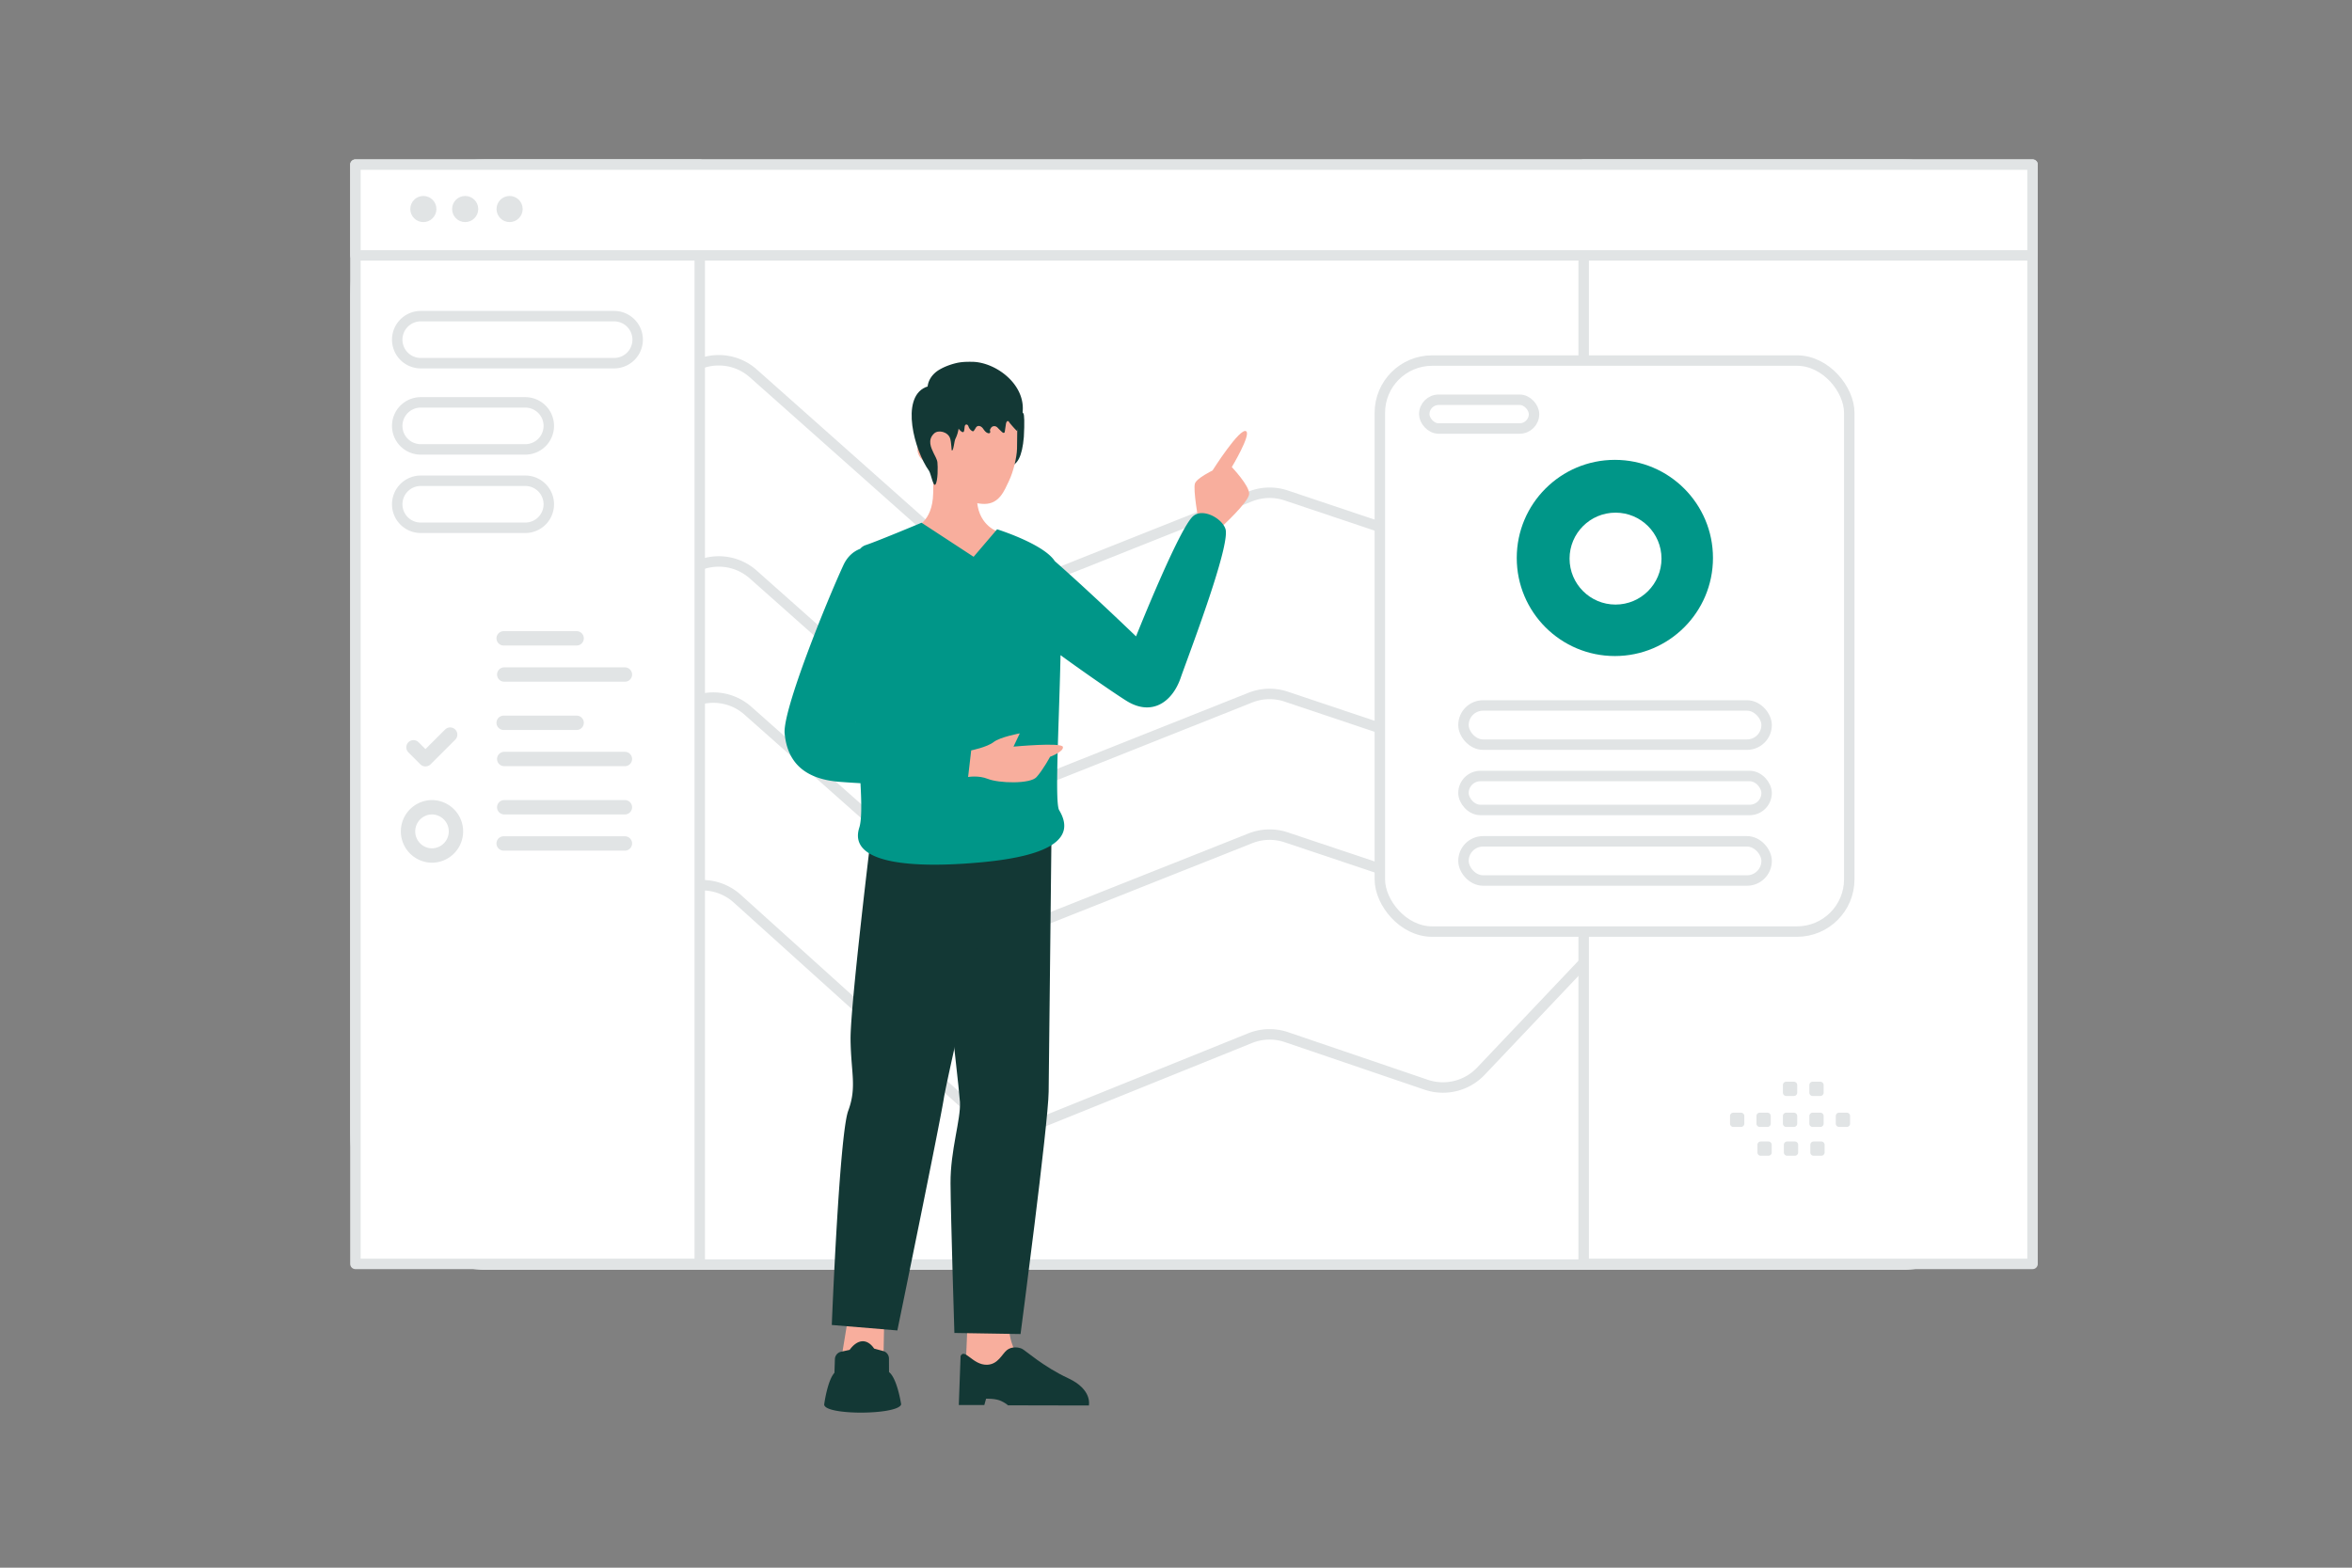 <svg width="900" height="600" viewBox="0 0 900 600" fill="none" xmlns="http://www.w3.org/2000/svg"><rect x="0" y="0" width="900" height="600" fill="#808080" stroke="none"/><path fill="transparent" d="M0 0h900v600H0z"/><path fill-rule="evenodd" clip-rule="evenodd" d="M136 113c0-27.614 22.386-50 50-50h541.758c27.614 0 50 22.386 50 50v320.729c0 27.615-22.386 50-50 50H186c-27.614 0-50-22.385-50-50V113z" fill="#fff" stroke="#E1E4E5" stroke-width="4" stroke-linecap="round" stroke-linejoin="round"/><path fill-rule="evenodd" clip-rule="evenodd" d="M185.065 404c-11.071 0-20.036-8.994-20-20.065l.195-59.704a20.004 20.004 0 0 1 2.397-9.429l89.753-166.404c6.126-11.358 21.244-14.027 30.889-5.455l86.16 76.576a19.999 19.999 0 0 0 20.681 3.634l83.287-33.142a19.999 19.999 0 0 1 13.759-.378l53.657 18.01a20 20 0 0 0 20.774-5.092l69.209-71.91a19.998 19.998 0 0 1 10.422-5.73l78.764-16.029c12.394-2.523 23.988 6.95 23.988 19.598V384c0 11.046-8.954 20-20 20H185.065z" fill="#fff" stroke="#E1E4E5" stroke-width="4" stroke-linecap="round" stroke-linejoin="round"/><path fill-rule="evenodd" clip-rule="evenodd" d="M185.065 481c-11.071 0-20.036-8.994-20-20.065l.195-59.704a20.004 20.004 0 0 1 2.397-9.429l89.753-166.404c6.126-11.358 21.244-14.027 30.889-5.455l86.16 76.576a19.999 19.999 0 0 0 20.681 3.634l83.287-33.142a19.999 19.999 0 0 1 13.759-.378l53.657 18.01a20 20 0 0 0 20.774-5.092l69.209-71.91a19.998 19.998 0 0 1 10.422-5.73l78.764-16.029c12.394-2.523 23.988 6.95 23.988 19.598V461c0 11.046-8.954 20-20 20H185.065z" fill="#fff" stroke="#E1E4E5" stroke-width="4" stroke-linecap="round" stroke-linejoin="round"/><path fill-rule="evenodd" clip-rule="evenodd" d="M185.074 481c-11.074 0-20.041-9-20-20.074l.179-48.187a19.994 19.994 0 0 1 3.593-11.363l87.703-125.814c6.845-9.82 20.726-11.468 29.68-3.523l88.238 78.287a20.001 20.001 0 0 0 20.657 3.626l83.313-33.095a20.003 20.003 0 0 1 13.738-.377l53.684 17.988a19.998 19.998 0 0 0 20.753-5.082l69.214-71.792a20.004 20.004 0 0 1 10.417-5.718l78.775-16.004c12.393-2.518 23.982 6.954 23.982 19.6V461c0 11.046-8.954 20-20 20H185.074z" fill="#fff" stroke="#E1E4E5" stroke-width="4" stroke-linecap="round" stroke-linejoin="round"/><path fill-rule="evenodd" clip-rule="evenodd" d="M185 484c-11.046 0-20-8.954-20-20v-37.23a20 20 0 0 1 7.395-15.527l83.722-67.968c7.651-6.211 18.685-5.923 26.002.677l92.272 83.239a19.999 19.999 0 0 0 20.886 3.694l83.062-33.549a20.005 20.005 0 0 1 13.94-.387l53.423 18.201a20 20 0 0 0 20.963-5.17l69.161-72.939a19.997 19.997 0 0 1 10.467-5.826l78.661-16.248c12.411-2.564 24.046 6.914 24.046 19.586V464c0 11.046-8.954 20-20 20H185z" fill="#fff" stroke="#E1E4E5" stroke-width="4" stroke-linecap="round" stroke-linejoin="round"/><path fill-rule="evenodd" clip-rule="evenodd" d="M136 63h131.758v420.729H136V63z" fill="#fff" stroke="#E1E4E5" stroke-width="4" stroke-linecap="round" stroke-linejoin="round"/><path d="M192.727 244.309h27.925m-27.708 13.854h46.18m-66.869 22.989-9.448 9.439-4.59-4.577m34.51-9.379h27.925m-27.708 13.854h46.18m-.001 32.325h-46.396m46.397-13.854h-46.18" stroke="#E1E4E5" stroke-width="5.5" stroke-linecap="round" stroke-linejoin="round"/><path clip-rule="evenodd" d="M165.236 327.432a9.236 9.236 0 1 0 0-18.472 9.237 9.237 0 0 0 0 18.472z" stroke="#E1E4E5" stroke-width="5.5" stroke-linecap="round" stroke-linejoin="round"/><path fill-rule="evenodd" clip-rule="evenodd" d="M152 130a9 9 0 0 1 9-9h74a9 9 0 0 1 9 9 9 9 0 0 1-9 9h-74a9 9 0 0 1-9-9zm0 33a9 9 0 0 1 9-9h40a9 9 0 0 1 9 9 9 9 0 0 1-9 9h-40a9 9 0 0 1-9-9zm0 30a9 9 0 0 1 9-9h40a9 9 0 0 1 9 9 9 9 0 0 1-9 9h-40a9 9 0 0 1-9-9zM606 63h171.758v420.729H606V63z" fill="#fff" stroke="#E1E4E5" stroke-width="4" stroke-linecap="round" stroke-linejoin="round"/><path fill-rule="evenodd" clip-rule="evenodd" d="M136 63h641.758v34.73H136V63z" fill="#fff" stroke="#E1E4E5" stroke-width="4" stroke-linecap="round" stroke-linejoin="round"/><circle cx="162" cy="80" r="4.5" fill="#E1E4E5" stroke="#E1E4E5" stroke-linecap="round" stroke-linejoin="round"/><circle cx="178" cy="80" r="4.5" fill="#E1E4E5" stroke="#E1E4E5" stroke-linecap="round" stroke-linejoin="round"/><circle cx="195" cy="80" r="4.5" fill="#E1E4E5" stroke="#E1E4E5" stroke-linecap="round" stroke-linejoin="round"/><path d="M380.526 171.749c-.612 2.448.2 4.992 1.539 7.13.946 1.51 2.27-.158 4.199-.425 2.984-.418 4.874-3.577 5.519-11.273.299-5.622.159-8.426-.155-8.917-1.114-1.757-3.981-2.344-6.242-2.175" fill="#133835"/><path fill-rule="evenodd" clip-rule="evenodd" d="M385.944 506.257s-.182 11.557 6.952 15.663 18.186 11.734 18.186 11.734l-42.044 1.417 1.199-28.918 15.707.104z" fill="#F8AE9D"/><path fill-rule="evenodd" clip-rule="evenodd" d="m367.571 518.993-.684 18.75h9.766l.669-2.416s3.677-.15 5.801.893c2.246 1.104 2.548 1.639 2.548 1.639l30.975.065s1.528-6.06-7.914-10.443c-9.442-4.385-16.317-10.607-17.623-11.244-1.316-.641-3.969-1.004-5.838.504-1.869 1.506-3.348 5.469-7.583 5.593-5.451.16-8.582-6.512-10.117-3.341zm-12.073-201.364s11.475 97.369 11.832 104.137c.357 6.769-3.686 18.45-3.607 31.111.078 12.661 1.476 57.283 1.476 57.283l25.314.413s10.638-80.636 10.753-92.728c.114-12.091 1.09-99.052 1.09-99.052l-46.858-1.164z" fill="#133835"/><path fill-rule="evenodd" clip-rule="evenodd" d="m324.539 504.226-4.933 29.958 18.186-.091.575-30.337-13.828.47z" fill="#F8AE9D"/><path fill-rule="evenodd" clip-rule="evenodd" d="M321.839 517.345a3 3 0 0 0-2.361 2.833l-.172 5.221c-2.597 2.887-3.811 11.279-3.919 12.064a.592.592 0 0 0-.006.126c.286 4.095 27.145 4.026 29.359.144a.66.66 0 0 0 .058-.442c-.245-1.505-1.724-9.898-4.611-12.162l-.019-5.165a2.999 2.999 0 0 0-2.22-2.886l-3.454-.929c-2.659-3.888-6.282-3.75-9.386.486l-3.269.71zm11.628-198.799s-8.104 66.432-7.994 79.153c.11 12.723 2.494 18.31-.899 27.436-3.393 9.126-6.287 81.97-6.287 81.97l25.092 2.09s16.03-77.947 17.773-88.754c1.743-10.807 23.287-102.812 23.287-102.812l-50.972.917z" fill="#133835"/><path fill-rule="evenodd" clip-rule="evenodd" d="M458.586 199.102s-2.095-11.675-1.342-14.039c.644-2.044 6.725-4.99 6.725-4.99s10.578-16.709 12.892-15.008c1.884 1.38-5.508 13.698-5.508 13.698s6.74 7.072 6.646 10.233c-.094 3.161-11.001 13.057-11.001 13.057l-8.412-2.951zm-108.713 2.743s6.966-1.635 7.208-13.05c.241-11.414.072-15.31.072-15.31l16.515-.277s.167 12.721.17 17.322c.006 10.018 7.445 12.724 7.445 12.724s-.618 10.953-14.522 11.735c-10.856.611-16.888-13.144-16.888-13.144z" fill="#F8AE9D"/><path fill-rule="evenodd" clip-rule="evenodd" d="M355.636 167.715c-6.845-.265-5.729 9.756 1.382 9.742 0 0 7.642 15.366 19.64 15.406 5.779.019 7.666-5.129 9.399-8.743 1.732-3.613 3.004-9.019 3.109-12.329.114-3.529.128-15.123.128-15.123l-33.925-.015.267 11.062z" fill="#F8AE9D"/><path fill-rule="evenodd" clip-rule="evenodd" d="M381.544 202.575s17.791 5.553 22.079 12.188c13.811 12.133 31.085 28.796 31.085 28.796s16.452-41.291 21.831-45.998c3.68-3.221 11.012.762 12.378 4.855 1.755 5.257-9.513 36.095-14.835 50.659l-.001.003c-1.03 2.82-1.838 5.03-2.284 6.325-3.245 9.415-11.141 14.815-20.75 8.831-3.873-2.412-15.399-10.316-25.232-17.481-.154 7.527-.413 15.459-.659 22.993-.598 18.303-1.119 34.252.133 36.324 6.202 10.272-2.044 17.324-29.346 19.915-27.302 2.591-51.524.469-47.129-13.239.917-2.857.905-9.005.448-16.993a323.167 323.167 0 0 1-8.018-.529c-11.394-.898-19.821-5.793-20.996-18.509-.824-8.904 16.14-50.707 22.501-64.452 1.488-3.216 3.789-5.218 6.396-6.217.606-.677 1.29-1.152 2.058-1.405 4.672-1.54 21.425-8.579 21.425-8.579l19.93 13.039 8.986-10.526zm-54.128 73.584a24.13 24.13 0 0 0-.044.116l.055.007-.011-.123z" fill="#009688"/><path fill-rule="evenodd" clip-rule="evenodd" d="M371.637 287.191s6.079-1.222 8.567-3.175c2.487-1.953 10.021-3.333 10.021-3.333l-2.41 5.075s18.465-1.733 18.902.089c.438 1.821-4.903 3.801-4.903 3.801s-2.634 4.92-5.183 7.771c-2.413 2.699-14.398 2.378-18.6.694-3.63-1.455-7.578-.728-7.578-.728l1.184-10.194z" fill="#F8AE9D"/><path d="M357.498 157.126c1 1.309 2.763 1.597 4.216 1.856 1.953.348 2.919 1.073 3.933 3.018.642 1.243 1.284 2.604 2.432 3.277.936.551.908-.842 1.046-1.919a2.057 2.057 0 0 1 .059-.299c.223-.861 1.137-.717 1.402.132.243.77.764 1.421 1.426 1.783.108.059.223.111.338.089.155-.022.277-.17.378-.303.211-.277.42-.628.637-1 .715-1.229 2.078-.798 2.877.378.5.733 1.095 1.487 1.912 1.657.264.059.595.015.716-.244.156-.318-.087-.636-.047-.961.034-.304.162-.437.304-.696.554-.998 1.836-1.035 2.618-.203a29.376 29.376 0 0 0 1.7 1.668c.25.222.615.444.865.222.135-.119.169-.318.196-.511.142-.939.277-1.879.419-2.818.081-.525.358-1.213.831-1.08.23.067.365.311.493.533.156.281 2.933 3.484 2.987 3.24.432-1.82 1.318-3.477 1.75-5.297 2.798-11.71-9.615-21.126-19.096-21.178-2.108-.015-4.034.02-6.081.515-2.183.533-4.487 1.378-6.467 2.569-2.777 1.665-4.878 4.69-4.338 8.3" fill="#133835"/><path d="M365.207 153.341c1.337 1.529 1.691 3.68 1.815 5.712.184 3.065-.065 6.248-1.467 8.969-.4.774-.695 4.607-1.311 4.395-.197-.066-.164-3.038-.682-4.64-.799-2.482-4.482-3.429-6.14-1.86-2.647 2.495-1.094 5.527-.216 7.413.524 1.139 1.356 2.416 1.501 3.621.176 1.542.229 7.162-.767 8.472-.832 1.099-1.717-4.209-2.471-5.255-5.576-7.791-10.924-27.628-1.402-31.931 1.448-.655 5.917-.993 7.274-.159" fill="#133835"/><rect x="528" y="138" width="179.626" height="218.544" rx="20" fill="#fff" stroke="#E1E4E5" stroke-width="4" stroke-linecap="round" stroke-linejoin="round"/><mask id="a" mask-type="alpha" maskUnits="userSpaceOnUse" x="526" y="136" width="184" height="223"><path fill="#fff" stroke="#fff" stroke-width="4" stroke-linecap="round" stroke-linejoin="round" d="M528 138h179.626v218.544H528z"/></mask><g mask="url(#a)"><rect x="560" y="297" width="116" height="13" rx="6.5" fill="#fff" stroke="#E1E4E5" stroke-width="4" stroke-linecap="round" stroke-linejoin="round"/><rect x="560" y="270" width="116" height="15" rx="7.5" fill="#fff" stroke="#E1E4E5" stroke-width="4" stroke-linecap="round" stroke-linejoin="round"/><rect x="560" y="322" width="116" height="15" rx="7.5" fill="#fff" stroke="#E1E4E5" stroke-width="4" stroke-linecap="round" stroke-linejoin="round"/><rect x="545" y="153" width="42" height="11" rx="5.5" fill="#fff" stroke="#E1E4E5" stroke-width="4" stroke-linecap="round" stroke-linejoin="round"/><path fill-rule="evenodd" clip-rule="evenodd" d="M617.933 176c20.733 0 37.541 16.808 37.541 37.542 0 20.733-16.808 37.541-37.541 37.541-20.734 0-37.542-16.808-37.542-37.541 0-20.734 16.808-37.542 37.542-37.542zm.254 20.208c-9.714 0-17.588 7.874-17.588 17.588 0 9.714 7.874 17.589 17.588 17.589 9.714 0 17.588-7.875 17.588-17.589 0-9.714-7.874-17.588-17.588-17.588z" fill="#009688"/></g><path fill-rule="evenodd" clip-rule="evenodd" d="M663.273 425.851h2.918c.706 0 1.274.574 1.274 1.273v2.918c0 .706-.574 1.274-1.274 1.274h-2.918a1.278 1.278 0 0 1-1.273-1.274v-2.918a1.27 1.27 0 0 1 1.273-1.273zm10.117 0h2.918c.7 0 1.274.574 1.274 1.273v2.918c0 .706-.574 1.274-1.274 1.274h-2.918a1.278 1.278 0 0 1-1.273-1.274v-2.918c0-.699.574-1.273 1.273-1.273zm10.123 0h2.918c.699 0 1.273.574 1.273 1.273v2.918c0 .706-.574 1.274-1.273 1.274h-2.918c-.7 0-1.274-.574-1.274-1.274v-2.918a1.27 1.27 0 0 1 1.274-1.273zm10.117 0h2.917c.7 0 1.274.574 1.274 1.273v2.918c0 .706-.574 1.274-1.274 1.274h-2.917a1.28 1.28 0 0 1-1.28-1.274v-2.918a1.288 1.288 0 0 1 1.28-1.273zm10.116 0h2.918c.706 0 1.28.574 1.28 1.273v2.918c0 .706-.574 1.274-1.28 1.274h-2.918a1.278 1.278 0 0 1-1.273-1.274v-2.918c0-.699.574-1.273 1.273-1.273zm-29.985 11.031h2.918c.699 0 1.273.574 1.273 1.274v2.924c0 .699-.574 1.273-1.273 1.273h-2.918a1.275 1.275 0 0 1-1.274-1.273v-2.918a1.272 1.272 0 0 1 1.274-1.28zm10.117 0h2.918c.699 0 1.273.574 1.273 1.274v2.924c0 .699-.574 1.273-1.273 1.273h-2.918c-.7 0-1.274-.574-1.274-1.273v-2.918a1.272 1.272 0 0 1 1.274-1.28zm10.117 0h2.917c.706 0 1.28.574 1.28 1.274v2.924a1.28 1.28 0 0 1-1.28 1.273h-2.917c-.7 0-1.274-.574-1.274-1.273v-2.918c0-.706.574-1.28 1.274-1.28zM683.513 414h2.918c.699 0 1.273.574 1.273 1.274v2.917c0 .706-.574 1.274-1.273 1.274h-2.918c-.7 0-1.274-.574-1.274-1.274v-2.917a1.27 1.27 0 0 1 1.274-1.274zm10.117 0h2.917c.7 0 1.274.574 1.274 1.274v2.917c0 .706-.574 1.274-1.274 1.274h-2.917a1.28 1.28 0 0 1-1.28-1.274v-2.917c.006-.7.58-1.274 1.28-1.274z" fill="#E1E4E5"/></svg>